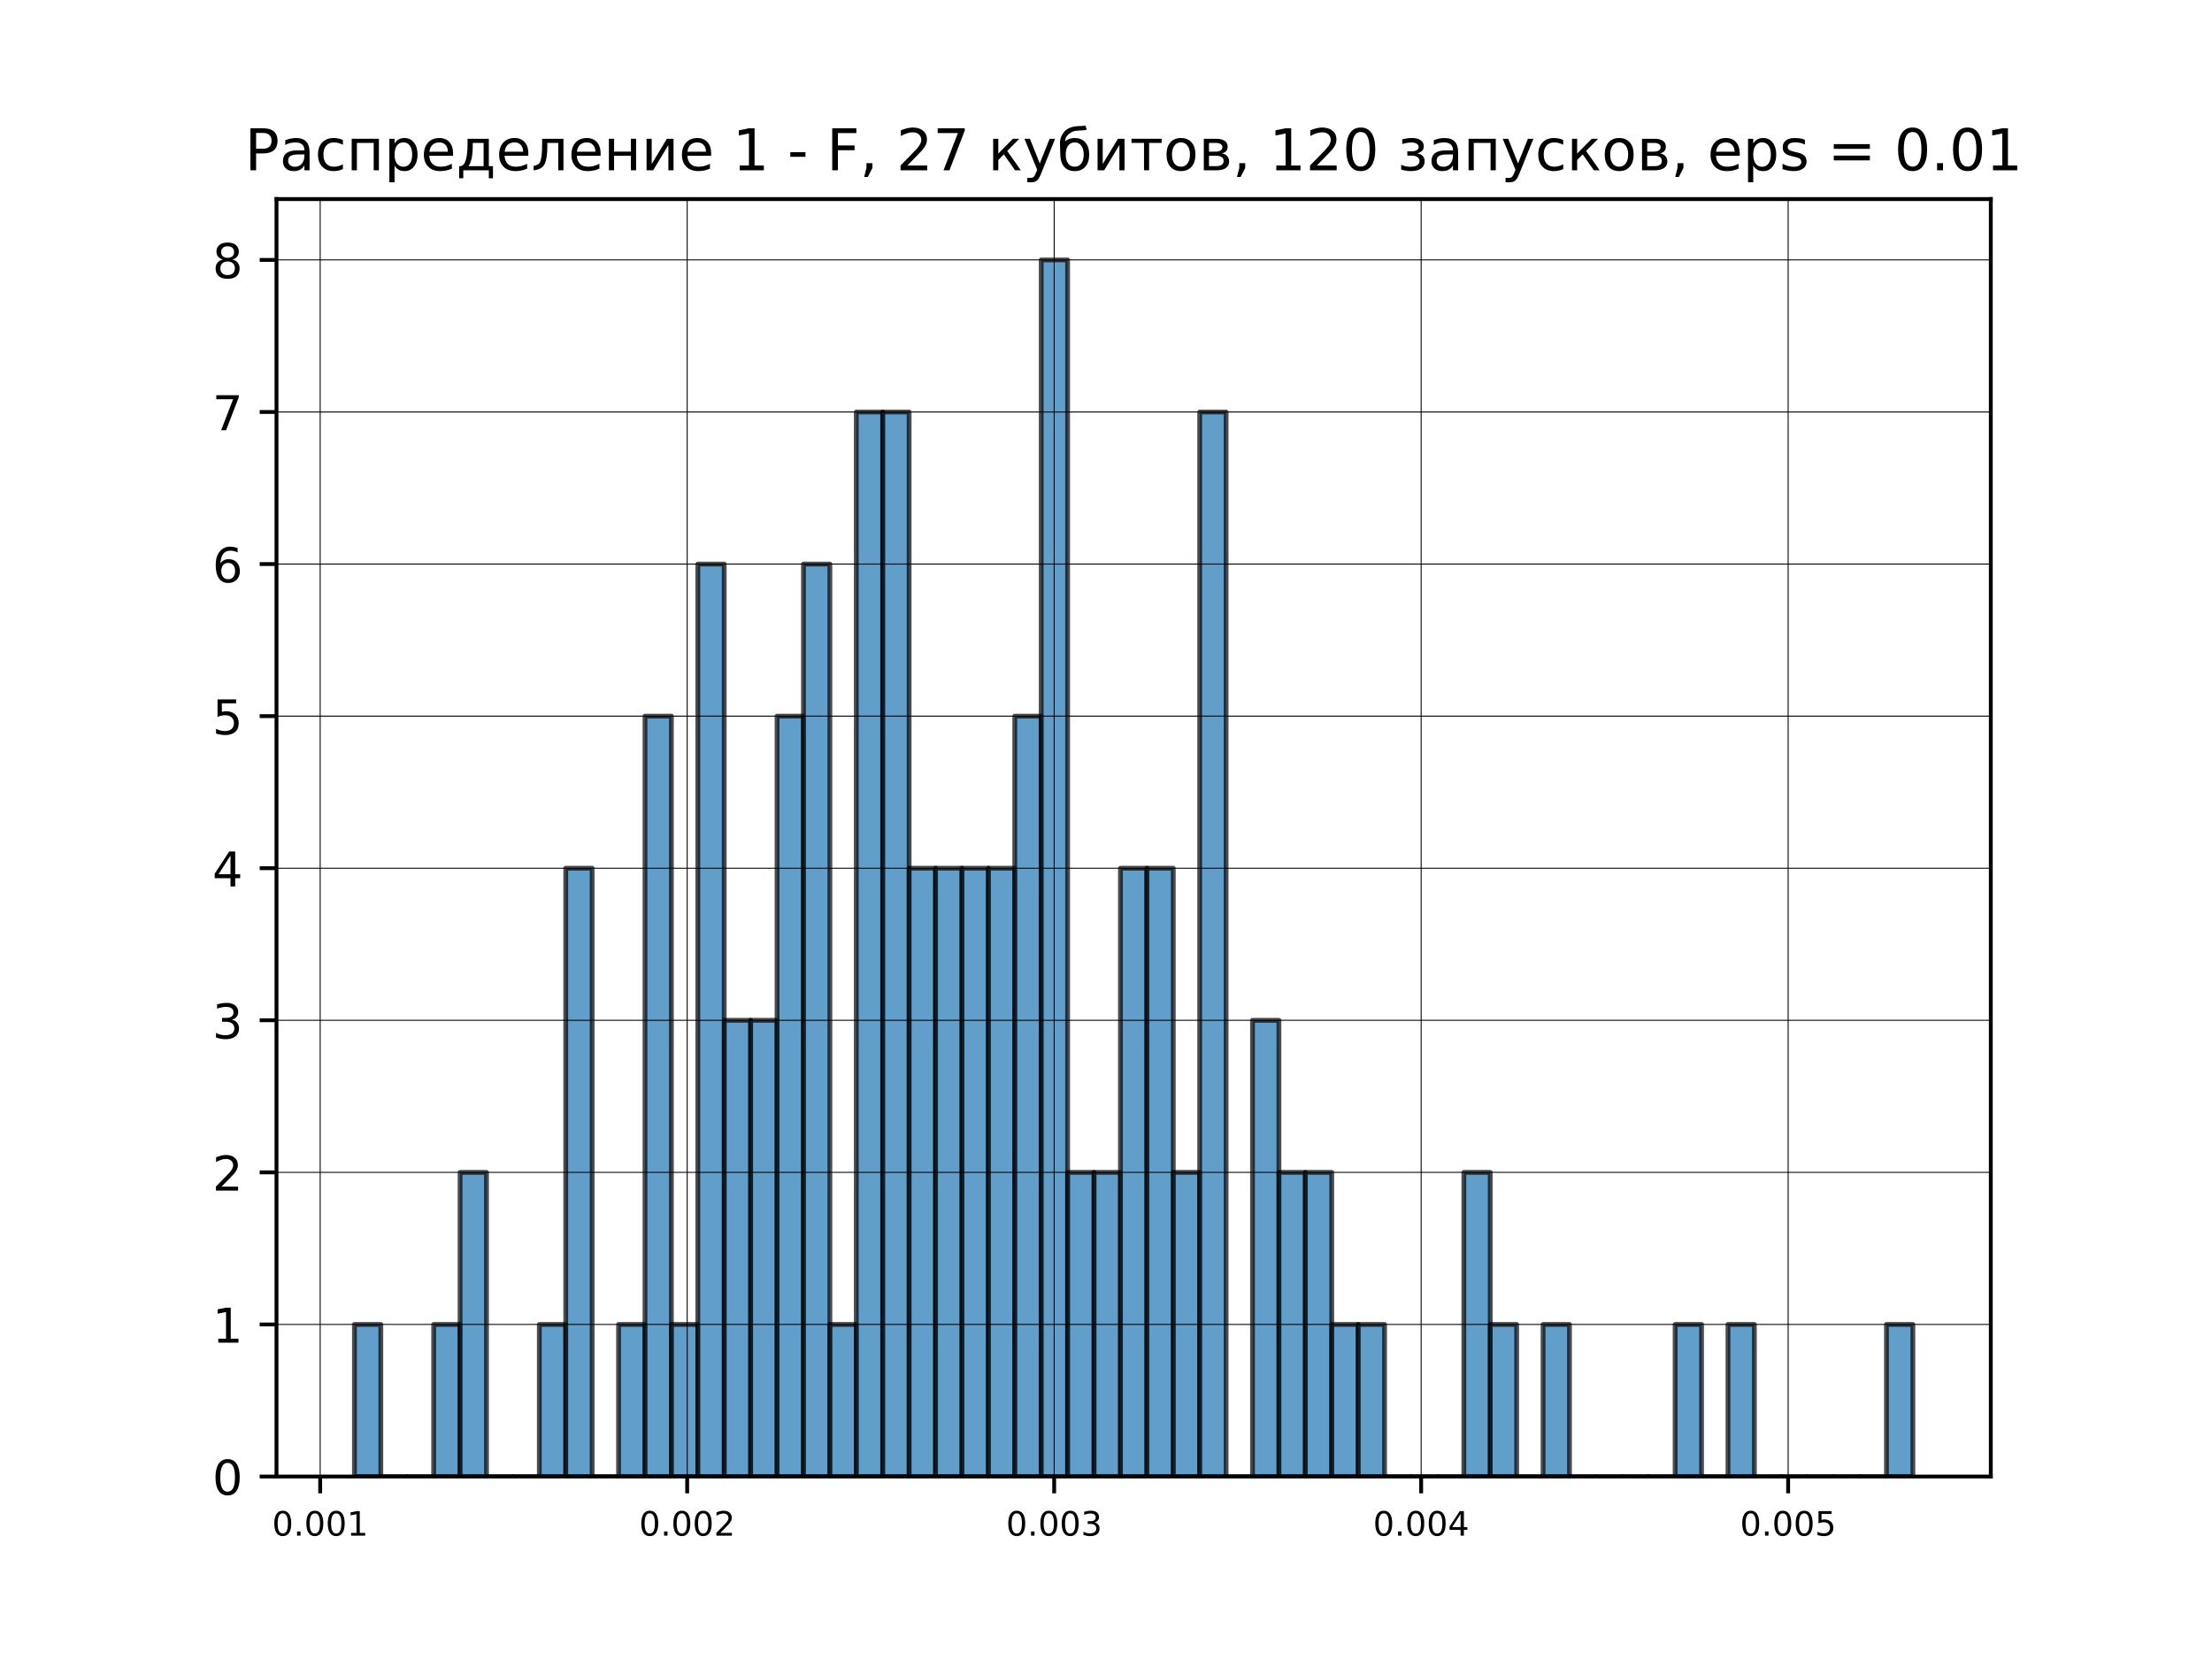 <?xml version="1.0" encoding="utf-8" standalone="no"?>
<!DOCTYPE svg PUBLIC "-//W3C//DTD SVG 1.1//EN"
  "http://www.w3.org/Graphics/SVG/1.1/DTD/svg11.dtd">
<!-- Created with matplotlib (https://matplotlib.org/) -->
<svg height="345.6pt" version="1.1" viewBox="0 0 460.8 345.6" width="460.8pt" xmlns="http://www.w3.org/2000/svg" xmlns:xlink="http://www.w3.org/1999/xlink">
 <defs>
  <style type="text/css">
*{stroke-linecap:butt;stroke-linejoin:round;}
  </style>
 </defs>
 <g id="figure_1">
  <g id="patch_1">
   <path d="M 0 345.6 
L 460.8 345.6 
L 460.8 0 
L 0 0 
z
" style="fill:#ffffff;"/>
  </g>
  <g id="axes_1">
   <g id="patch_2">
    <path d="M 57.6 307.584 
L 414.72 307.584 
L 414.72 41.472 
L 57.6 41.472 
z
" style="fill:#ffffff;"/>
   </g>
   <g id="patch_3">
    <path clip-path="url(#pce31a27c67)" d="M 73.833 307.584 
L 79.335 307.584 
L 79.335 275.904 
L 73.833 275.904 
z
" style="fill:#1f77b4;opacity:0.7;stroke:#000000;stroke-linejoin:miter;"/>
   </g>
   <g id="patch_4">
    <path clip-path="url(#pce31a27c67)" d="M 79.335 307.584 
L 84.838 307.584 
L 84.838 307.584 
L 79.335 307.584 
z
" style="fill:#1f77b4;opacity:0.7;stroke:#000000;stroke-linejoin:miter;"/>
   </g>
   <g id="patch_5">
    <path clip-path="url(#pce31a27c67)" d="M 84.838 307.584 
L 90.341 307.584 
L 90.341 307.584 
L 84.838 307.584 
z
" style="fill:#1f77b4;opacity:0.7;stroke:#000000;stroke-linejoin:miter;"/>
   </g>
   <g id="patch_6">
    <path clip-path="url(#pce31a27c67)" d="M 90.341 307.584 
L 95.843 307.584 
L 95.843 275.904 
L 90.341 275.904 
z
" style="fill:#1f77b4;opacity:0.7;stroke:#000000;stroke-linejoin:miter;"/>
   </g>
   <g id="patch_7">
    <path clip-path="url(#pce31a27c67)" d="M 95.843 307.584 
L 101.346 307.584 
L 101.346 244.224 
L 95.843 244.224 
z
" style="fill:#1f77b4;opacity:0.7;stroke:#000000;stroke-linejoin:miter;"/>
   </g>
   <g id="patch_8">
    <path clip-path="url(#pce31a27c67)" d="M 101.346 307.584 
L 106.848 307.584 
L 106.848 307.584 
L 101.346 307.584 
z
" style="fill:#1f77b4;opacity:0.7;stroke:#000000;stroke-linejoin:miter;"/>
   </g>
   <g id="patch_9">
    <path clip-path="url(#pce31a27c67)" d="M 106.848 307.584 
L 112.351 307.584 
L 112.351 307.584 
L 106.848 307.584 
z
" style="fill:#1f77b4;opacity:0.7;stroke:#000000;stroke-linejoin:miter;"/>
   </g>
   <g id="patch_10">
    <path clip-path="url(#pce31a27c67)" d="M 112.351 307.584 
L 117.854 307.584 
L 117.854 275.904 
L 112.351 275.904 
z
" style="fill:#1f77b4;opacity:0.7;stroke:#000000;stroke-linejoin:miter;"/>
   </g>
   <g id="patch_11">
    <path clip-path="url(#pce31a27c67)" d="M 117.854 307.584 
L 123.356 307.584 
L 123.356 180.864 
L 117.854 180.864 
z
" style="fill:#1f77b4;opacity:0.7;stroke:#000000;stroke-linejoin:miter;"/>
   </g>
   <g id="patch_12">
    <path clip-path="url(#pce31a27c67)" d="M 123.356 307.584 
L 128.859 307.584 
L 128.859 307.584 
L 123.356 307.584 
z
" style="fill:#1f77b4;opacity:0.7;stroke:#000000;stroke-linejoin:miter;"/>
   </g>
   <g id="patch_13">
    <path clip-path="url(#pce31a27c67)" d="M 128.859 307.584 
L 134.362 307.584 
L 134.362 275.904 
L 128.859 275.904 
z
" style="fill:#1f77b4;opacity:0.7;stroke:#000000;stroke-linejoin:miter;"/>
   </g>
   <g id="patch_14">
    <path clip-path="url(#pce31a27c67)" d="M 134.362 307.584 
L 139.864 307.584 
L 139.864 149.184 
L 134.362 149.184 
z
" style="fill:#1f77b4;opacity:0.7;stroke:#000000;stroke-linejoin:miter;"/>
   </g>
   <g id="patch_15">
    <path clip-path="url(#pce31a27c67)" d="M 139.864 307.584 
L 145.367 307.584 
L 145.367 275.904 
L 139.864 275.904 
z
" style="fill:#1f77b4;opacity:0.7;stroke:#000000;stroke-linejoin:miter;"/>
   </g>
   <g id="patch_16">
    <path clip-path="url(#pce31a27c67)" d="M 145.367 307.584 
L 150.869 307.584 
L 150.869 117.504 
L 145.367 117.504 
z
" style="fill:#1f77b4;opacity:0.7;stroke:#000000;stroke-linejoin:miter;"/>
   </g>
   <g id="patch_17">
    <path clip-path="url(#pce31a27c67)" d="M 150.869 307.584 
L 156.372 307.584 
L 156.372 212.544 
L 150.869 212.544 
z
" style="fill:#1f77b4;opacity:0.7;stroke:#000000;stroke-linejoin:miter;"/>
   </g>
   <g id="patch_18">
    <path clip-path="url(#pce31a27c67)" d="M 156.372 307.584 
L 161.875 307.584 
L 161.875 212.544 
L 156.372 212.544 
z
" style="fill:#1f77b4;opacity:0.7;stroke:#000000;stroke-linejoin:miter;"/>
   </g>
   <g id="patch_19">
    <path clip-path="url(#pce31a27c67)" d="M 161.875 307.584 
L 167.377 307.584 
L 167.377 149.184 
L 161.875 149.184 
z
" style="fill:#1f77b4;opacity:0.7;stroke:#000000;stroke-linejoin:miter;"/>
   </g>
   <g id="patch_20">
    <path clip-path="url(#pce31a27c67)" d="M 167.377 307.584 
L 172.88 307.584 
L 172.88 117.504 
L 167.377 117.504 
z
" style="fill:#1f77b4;opacity:0.7;stroke:#000000;stroke-linejoin:miter;"/>
   </g>
   <g id="patch_21">
    <path clip-path="url(#pce31a27c67)" d="M 172.88 307.584 
L 178.382 307.584 
L 178.382 275.904 
L 172.88 275.904 
z
" style="fill:#1f77b4;opacity:0.7;stroke:#000000;stroke-linejoin:miter;"/>
   </g>
   <g id="patch_22">
    <path clip-path="url(#pce31a27c67)" d="M 178.382 307.584 
L 183.885 307.584 
L 183.885 85.824 
L 178.382 85.824 
z
" style="fill:#1f77b4;opacity:0.7;stroke:#000000;stroke-linejoin:miter;"/>
   </g>
   <g id="patch_23">
    <path clip-path="url(#pce31a27c67)" d="M 183.885 307.584 
L 189.388 307.584 
L 189.388 85.824 
L 183.885 85.824 
z
" style="fill:#1f77b4;opacity:0.7;stroke:#000000;stroke-linejoin:miter;"/>
   </g>
   <g id="patch_24">
    <path clip-path="url(#pce31a27c67)" d="M 189.388 307.584 
L 194.89 307.584 
L 194.89 180.864 
L 189.388 180.864 
z
" style="fill:#1f77b4;opacity:0.7;stroke:#000000;stroke-linejoin:miter;"/>
   </g>
   <g id="patch_25">
    <path clip-path="url(#pce31a27c67)" d="M 194.89 307.584 
L 200.393 307.584 
L 200.393 180.864 
L 194.89 180.864 
z
" style="fill:#1f77b4;opacity:0.7;stroke:#000000;stroke-linejoin:miter;"/>
   </g>
   <g id="patch_26">
    <path clip-path="url(#pce31a27c67)" d="M 200.393 307.584 
L 205.896 307.584 
L 205.896 180.864 
L 200.393 180.864 
z
" style="fill:#1f77b4;opacity:0.7;stroke:#000000;stroke-linejoin:miter;"/>
   </g>
   <g id="patch_27">
    <path clip-path="url(#pce31a27c67)" d="M 205.896 307.584 
L 211.398 307.584 
L 211.398 180.864 
L 205.896 180.864 
z
" style="fill:#1f77b4;opacity:0.7;stroke:#000000;stroke-linejoin:miter;"/>
   </g>
   <g id="patch_28">
    <path clip-path="url(#pce31a27c67)" d="M 211.398 307.584 
L 216.901 307.584 
L 216.901 149.184 
L 211.398 149.184 
z
" style="fill:#1f77b4;opacity:0.7;stroke:#000000;stroke-linejoin:miter;"/>
   </g>
   <g id="patch_29">
    <path clip-path="url(#pce31a27c67)" d="M 216.901 307.584 
L 222.403 307.584 
L 222.403 54.144 
L 216.901 54.144 
z
" style="fill:#1f77b4;opacity:0.7;stroke:#000000;stroke-linejoin:miter;"/>
   </g>
   <g id="patch_30">
    <path clip-path="url(#pce31a27c67)" d="M 222.403 307.584 
L 227.906 307.584 
L 227.906 244.224 
L 222.403 244.224 
z
" style="fill:#1f77b4;opacity:0.7;stroke:#000000;stroke-linejoin:miter;"/>
   </g>
   <g id="patch_31">
    <path clip-path="url(#pce31a27c67)" d="M 227.906 307.584 
L 233.409 307.584 
L 233.409 244.224 
L 227.906 244.224 
z
" style="fill:#1f77b4;opacity:0.7;stroke:#000000;stroke-linejoin:miter;"/>
   </g>
   <g id="patch_32">
    <path clip-path="url(#pce31a27c67)" d="M 233.409 307.584 
L 238.911 307.584 
L 238.911 180.864 
L 233.409 180.864 
z
" style="fill:#1f77b4;opacity:0.7;stroke:#000000;stroke-linejoin:miter;"/>
   </g>
   <g id="patch_33">
    <path clip-path="url(#pce31a27c67)" d="M 238.911 307.584 
L 244.414 307.584 
L 244.414 180.864 
L 238.911 180.864 
z
" style="fill:#1f77b4;opacity:0.7;stroke:#000000;stroke-linejoin:miter;"/>
   </g>
   <g id="patch_34">
    <path clip-path="url(#pce31a27c67)" d="M 244.414 307.584 
L 249.917 307.584 
L 249.917 244.224 
L 244.414 244.224 
z
" style="fill:#1f77b4;opacity:0.7;stroke:#000000;stroke-linejoin:miter;"/>
   </g>
   <g id="patch_35">
    <path clip-path="url(#pce31a27c67)" d="M 249.917 307.584 
L 255.419 307.584 
L 255.419 85.824 
L 249.917 85.824 
z
" style="fill:#1f77b4;opacity:0.7;stroke:#000000;stroke-linejoin:miter;"/>
   </g>
   <g id="patch_36">
    <path clip-path="url(#pce31a27c67)" d="M 255.419 307.584 
L 260.922 307.584 
L 260.922 307.584 
L 255.419 307.584 
z
" style="fill:#1f77b4;opacity:0.7;stroke:#000000;stroke-linejoin:miter;"/>
   </g>
   <g id="patch_37">
    <path clip-path="url(#pce31a27c67)" d="M 260.922 307.584 
L 266.424 307.584 
L 266.424 212.544 
L 260.922 212.544 
z
" style="fill:#1f77b4;opacity:0.7;stroke:#000000;stroke-linejoin:miter;"/>
   </g>
   <g id="patch_38">
    <path clip-path="url(#pce31a27c67)" d="M 266.424 307.584 
L 271.927 307.584 
L 271.927 244.224 
L 266.424 244.224 
z
" style="fill:#1f77b4;opacity:0.7;stroke:#000000;stroke-linejoin:miter;"/>
   </g>
   <g id="patch_39">
    <path clip-path="url(#pce31a27c67)" d="M 271.927 307.584 
L 277.43 307.584 
L 277.43 244.224 
L 271.927 244.224 
z
" style="fill:#1f77b4;opacity:0.7;stroke:#000000;stroke-linejoin:miter;"/>
   </g>
   <g id="patch_40">
    <path clip-path="url(#pce31a27c67)" d="M 277.43 307.584 
L 282.932 307.584 
L 282.932 275.904 
L 277.43 275.904 
z
" style="fill:#1f77b4;opacity:0.7;stroke:#000000;stroke-linejoin:miter;"/>
   </g>
   <g id="patch_41">
    <path clip-path="url(#pce31a27c67)" d="M 282.932 307.584 
L 288.435 307.584 
L 288.435 275.904 
L 282.932 275.904 
z
" style="fill:#1f77b4;opacity:0.7;stroke:#000000;stroke-linejoin:miter;"/>
   </g>
   <g id="patch_42">
    <path clip-path="url(#pce31a27c67)" d="M 288.435 307.584 
L 293.938 307.584 
L 293.938 307.584 
L 288.435 307.584 
z
" style="fill:#1f77b4;opacity:0.7;stroke:#000000;stroke-linejoin:miter;"/>
   </g>
   <g id="patch_43">
    <path clip-path="url(#pce31a27c67)" d="M 293.938 307.584 
L 299.44 307.584 
L 299.44 307.584 
L 293.938 307.584 
z
" style="fill:#1f77b4;opacity:0.7;stroke:#000000;stroke-linejoin:miter;"/>
   </g>
   <g id="patch_44">
    <path clip-path="url(#pce31a27c67)" d="M 299.44 307.584 
L 304.943 307.584 
L 304.943 307.584 
L 299.44 307.584 
z
" style="fill:#1f77b4;opacity:0.7;stroke:#000000;stroke-linejoin:miter;"/>
   </g>
   <g id="patch_45">
    <path clip-path="url(#pce31a27c67)" d="M 304.943 307.584 
L 310.445 307.584 
L 310.445 244.224 
L 304.943 244.224 
z
" style="fill:#1f77b4;opacity:0.7;stroke:#000000;stroke-linejoin:miter;"/>
   </g>
   <g id="patch_46">
    <path clip-path="url(#pce31a27c67)" d="M 310.445 307.584 
L 315.948 307.584 
L 315.948 275.904 
L 310.445 275.904 
z
" style="fill:#1f77b4;opacity:0.7;stroke:#000000;stroke-linejoin:miter;"/>
   </g>
   <g id="patch_47">
    <path clip-path="url(#pce31a27c67)" d="M 315.948 307.584 
L 321.451 307.584 
L 321.451 307.584 
L 315.948 307.584 
z
" style="fill:#1f77b4;opacity:0.7;stroke:#000000;stroke-linejoin:miter;"/>
   </g>
   <g id="patch_48">
    <path clip-path="url(#pce31a27c67)" d="M 321.451 307.584 
L 326.953 307.584 
L 326.953 275.904 
L 321.451 275.904 
z
" style="fill:#1f77b4;opacity:0.7;stroke:#000000;stroke-linejoin:miter;"/>
   </g>
   <g id="patch_49">
    <path clip-path="url(#pce31a27c67)" d="M 326.953 307.584 
L 332.456 307.584 
L 332.456 307.584 
L 326.953 307.584 
z
" style="fill:#1f77b4;opacity:0.7;stroke:#000000;stroke-linejoin:miter;"/>
   </g>
   <g id="patch_50">
    <path clip-path="url(#pce31a27c67)" d="M 332.456 307.584 
L 337.958 307.584 
L 337.958 307.584 
L 332.456 307.584 
z
" style="fill:#1f77b4;opacity:0.7;stroke:#000000;stroke-linejoin:miter;"/>
   </g>
   <g id="patch_51">
    <path clip-path="url(#pce31a27c67)" d="M 337.958 307.584 
L 343.461 307.584 
L 343.461 307.584 
L 337.958 307.584 
z
" style="fill:#1f77b4;opacity:0.7;stroke:#000000;stroke-linejoin:miter;"/>
   </g>
   <g id="patch_52">
    <path clip-path="url(#pce31a27c67)" d="M 343.461 307.584 
L 348.964 307.584 
L 348.964 307.584 
L 343.461 307.584 
z
" style="fill:#1f77b4;opacity:0.7;stroke:#000000;stroke-linejoin:miter;"/>
   </g>
   <g id="patch_53">
    <path clip-path="url(#pce31a27c67)" d="M 348.964 307.584 
L 354.466 307.584 
L 354.466 275.904 
L 348.964 275.904 
z
" style="fill:#1f77b4;opacity:0.7;stroke:#000000;stroke-linejoin:miter;"/>
   </g>
   <g id="patch_54">
    <path clip-path="url(#pce31a27c67)" d="M 354.466 307.584 
L 359.969 307.584 
L 359.969 307.584 
L 354.466 307.584 
z
" style="fill:#1f77b4;opacity:0.7;stroke:#000000;stroke-linejoin:miter;"/>
   </g>
   <g id="patch_55">
    <path clip-path="url(#pce31a27c67)" d="M 359.969 307.584 
L 365.472 307.584 
L 365.472 275.904 
L 359.969 275.904 
z
" style="fill:#1f77b4;opacity:0.7;stroke:#000000;stroke-linejoin:miter;"/>
   </g>
   <g id="patch_56">
    <path clip-path="url(#pce31a27c67)" d="M 365.472 307.584 
L 370.974 307.584 
L 370.974 307.584 
L 365.472 307.584 
z
" style="fill:#1f77b4;opacity:0.7;stroke:#000000;stroke-linejoin:miter;"/>
   </g>
   <g id="patch_57">
    <path clip-path="url(#pce31a27c67)" d="M 370.974 307.584 
L 376.477 307.584 
L 376.477 307.584 
L 370.974 307.584 
z
" style="fill:#1f77b4;opacity:0.7;stroke:#000000;stroke-linejoin:miter;"/>
   </g>
   <g id="patch_58">
    <path clip-path="url(#pce31a27c67)" d="M 376.477 307.584 
L 381.979 307.584 
L 381.979 307.584 
L 376.477 307.584 
z
" style="fill:#1f77b4;opacity:0.7;stroke:#000000;stroke-linejoin:miter;"/>
   </g>
   <g id="patch_59">
    <path clip-path="url(#pce31a27c67)" d="M 381.979 307.584 
L 387.482 307.584 
L 387.482 307.584 
L 381.979 307.584 
z
" style="fill:#1f77b4;opacity:0.7;stroke:#000000;stroke-linejoin:miter;"/>
   </g>
   <g id="patch_60">
    <path clip-path="url(#pce31a27c67)" d="M 387.482 307.584 
L 392.985 307.584 
L 392.985 307.584 
L 387.482 307.584 
z
" style="fill:#1f77b4;opacity:0.7;stroke:#000000;stroke-linejoin:miter;"/>
   </g>
   <g id="patch_61">
    <path clip-path="url(#pce31a27c67)" d="M 392.985 307.584 
L 398.487 307.584 
L 398.487 275.904 
L 392.985 275.904 
z
" style="fill:#1f77b4;opacity:0.7;stroke:#000000;stroke-linejoin:miter;"/>
   </g>
   <g id="matplotlib.axis_1">
    <g id="xtick_1">
     <g id="line2d_1">
      <path clip-path="url(#pce31a27c67)" d="M 66.701 307.584 
L 66.701 41.472 
" style="fill:none;stroke:#000000;stroke-linecap:square;stroke-width:0.2;"/>
     </g>
     <g id="line2d_2">
      <defs>
       <path d="M 0 0 
L 0 3.5 
" id="mf8179bef29" style="stroke:#000000;stroke-width:0.8;"/>
      </defs>
      <g>
       <use style="stroke:#000000;stroke-width:0.8;" x="66.701" xlink:href="#mf8179bef29" y="307.584"/>
      </g>
     </g>
     <g id="text_1">
      <!-- 0.001 -->
      <defs>
       <path d="M 31.781 66.406 
Q 24.172 66.406 20.328 58.906 
Q 16.5 51.422 16.5 36.375 
Q 16.5 21.391 20.328 13.891 
Q 24.172 6.391 31.781 6.391 
Q 39.453 6.391 43.281 13.891 
Q 47.125 21.391 47.125 36.375 
Q 47.125 51.422 43.281 58.906 
Q 39.453 66.406 31.781 66.406 
z
M 31.781 74.219 
Q 44.047 74.219 50.516 64.516 
Q 56.984 54.828 56.984 36.375 
Q 56.984 17.969 50.516 8.266 
Q 44.047 -1.422 31.781 -1.422 
Q 19.531 -1.422 13.062 8.266 
Q 6.594 17.969 6.594 36.375 
Q 6.594 54.828 13.062 64.516 
Q 19.531 74.219 31.781 74.219 
z
" id="DejaVuSans-48"/>
       <path d="M 10.688 12.406 
L 21 12.406 
L 21 0 
L 10.688 0 
z
" id="DejaVuSans-46"/>
       <path d="M 12.406 8.297 
L 28.516 8.297 
L 28.516 63.922 
L 10.984 60.406 
L 10.984 69.391 
L 28.422 72.906 
L 38.281 72.906 
L 38.281 8.297 
L 54.391 8.297 
L 54.391 0 
L 12.406 0 
z
" id="DejaVuSans-49"/>
      </defs>
      <g transform="translate(56.682 319.903)scale(0.07 -0.07)">
       <use xlink:href="#DejaVuSans-48"/>
       <use x="63.623" xlink:href="#DejaVuSans-46"/>
       <use x="95.41" xlink:href="#DejaVuSans-48"/>
       <use x="159.033" xlink:href="#DejaVuSans-48"/>
       <use x="222.656" xlink:href="#DejaVuSans-49"/>
      </g>
     </g>
    </g>
    <g id="xtick_2">
     <g id="line2d_3">
      <path clip-path="url(#pce31a27c67)" d="M 143.152 307.584 
L 143.152 41.472 
" style="fill:none;stroke:#000000;stroke-linecap:square;stroke-width:0.2;"/>
     </g>
     <g id="line2d_4">
      <g>
       <use style="stroke:#000000;stroke-width:0.8;" x="143.152" xlink:href="#mf8179bef29" y="307.584"/>
      </g>
     </g>
     <g id="text_2">
      <!-- 0.002 -->
      <defs>
       <path d="M 19.188 8.297 
L 53.609 8.297 
L 53.609 0 
L 7.328 0 
L 7.328 8.297 
Q 12.938 14.109 22.625 23.891 
Q 32.328 33.688 34.812 36.531 
Q 39.547 41.844 41.422 45.531 
Q 43.312 49.219 43.312 52.781 
Q 43.312 58.594 39.234 62.25 
Q 35.156 65.922 28.609 65.922 
Q 23.969 65.922 18.812 64.312 
Q 13.672 62.703 7.812 59.422 
L 7.812 69.391 
Q 13.766 71.781 18.938 73 
Q 24.125 74.219 28.422 74.219 
Q 39.75 74.219 46.484 68.547 
Q 53.219 62.891 53.219 53.422 
Q 53.219 48.922 51.531 44.891 
Q 49.859 40.875 45.406 35.406 
Q 44.188 33.984 37.641 27.219 
Q 31.109 20.453 19.188 8.297 
z
" id="DejaVuSans-50"/>
      </defs>
      <g transform="translate(133.132 319.903)scale(0.07 -0.07)">
       <use xlink:href="#DejaVuSans-48"/>
       <use x="63.623" xlink:href="#DejaVuSans-46"/>
       <use x="95.41" xlink:href="#DejaVuSans-48"/>
       <use x="159.033" xlink:href="#DejaVuSans-48"/>
       <use x="222.656" xlink:href="#DejaVuSans-50"/>
      </g>
     </g>
    </g>
    <g id="xtick_3">
     <g id="line2d_5">
      <path clip-path="url(#pce31a27c67)" d="M 219.603 307.584 
L 219.603 41.472 
" style="fill:none;stroke:#000000;stroke-linecap:square;stroke-width:0.2;"/>
     </g>
     <g id="line2d_6">
      <g>
       <use style="stroke:#000000;stroke-width:0.8;" x="219.603" xlink:href="#mf8179bef29" y="307.584"/>
      </g>
     </g>
     <g id="text_3">
      <!-- 0.003 -->
      <defs>
       <path d="M 40.578 39.312 
Q 47.656 37.797 51.625 33 
Q 55.609 28.219 55.609 21.188 
Q 55.609 10.406 48.188 4.484 
Q 40.766 -1.422 27.094 -1.422 
Q 22.516 -1.422 17.656 -0.516 
Q 12.797 0.391 7.625 2.203 
L 7.625 11.719 
Q 11.719 9.328 16.594 8.109 
Q 21.484 6.891 26.812 6.891 
Q 36.078 6.891 40.938 10.547 
Q 45.797 14.203 45.797 21.188 
Q 45.797 27.641 41.281 31.266 
Q 36.766 34.906 28.719 34.906 
L 20.219 34.906 
L 20.219 43.016 
L 29.109 43.016 
Q 36.375 43.016 40.234 45.922 
Q 44.094 48.828 44.094 54.297 
Q 44.094 59.906 40.109 62.906 
Q 36.141 65.922 28.719 65.922 
Q 24.656 65.922 20.016 65.031 
Q 15.375 64.156 9.812 62.312 
L 9.812 71.094 
Q 15.438 72.656 20.344 73.438 
Q 25.25 74.219 29.594 74.219 
Q 40.828 74.219 47.359 69.109 
Q 53.906 64.016 53.906 55.328 
Q 53.906 49.266 50.438 45.094 
Q 46.969 40.922 40.578 39.312 
z
" id="DejaVuSans-51"/>
      </defs>
      <g transform="translate(209.583 319.903)scale(0.07 -0.07)">
       <use xlink:href="#DejaVuSans-48"/>
       <use x="63.623" xlink:href="#DejaVuSans-46"/>
       <use x="95.41" xlink:href="#DejaVuSans-48"/>
       <use x="159.033" xlink:href="#DejaVuSans-48"/>
       <use x="222.656" xlink:href="#DejaVuSans-51"/>
      </g>
     </g>
    </g>
    <g id="xtick_4">
     <g id="line2d_7">
      <path clip-path="url(#pce31a27c67)" d="M 296.053 307.584 
L 296.053 41.472 
" style="fill:none;stroke:#000000;stroke-linecap:square;stroke-width:0.2;"/>
     </g>
     <g id="line2d_8">
      <g>
       <use style="stroke:#000000;stroke-width:0.8;" x="296.053" xlink:href="#mf8179bef29" y="307.584"/>
      </g>
     </g>
     <g id="text_4">
      <!-- 0.004 -->
      <defs>
       <path d="M 37.797 64.312 
L 12.891 25.391 
L 37.797 25.391 
z
M 35.203 72.906 
L 47.609 72.906 
L 47.609 25.391 
L 58.016 25.391 
L 58.016 17.188 
L 47.609 17.188 
L 47.609 0 
L 37.797 0 
L 37.797 17.188 
L 4.891 17.188 
L 4.891 26.703 
z
" id="DejaVuSans-52"/>
      </defs>
      <g transform="translate(286.034 319.903)scale(0.07 -0.07)">
       <use xlink:href="#DejaVuSans-48"/>
       <use x="63.623" xlink:href="#DejaVuSans-46"/>
       <use x="95.41" xlink:href="#DejaVuSans-48"/>
       <use x="159.033" xlink:href="#DejaVuSans-48"/>
       <use x="222.656" xlink:href="#DejaVuSans-52"/>
      </g>
     </g>
    </g>
    <g id="xtick_5">
     <g id="line2d_9">
      <path clip-path="url(#pce31a27c67)" d="M 372.504 307.584 
L 372.504 41.472 
" style="fill:none;stroke:#000000;stroke-linecap:square;stroke-width:0.2;"/>
     </g>
     <g id="line2d_10">
      <g>
       <use style="stroke:#000000;stroke-width:0.8;" x="372.504" xlink:href="#mf8179bef29" y="307.584"/>
      </g>
     </g>
     <g id="text_5">
      <!-- 0.005 -->
      <defs>
       <path d="M 10.797 72.906 
L 49.516 72.906 
L 49.516 64.594 
L 19.828 64.594 
L 19.828 46.734 
Q 21.969 47.469 24.109 47.828 
Q 26.266 48.188 28.422 48.188 
Q 40.625 48.188 47.75 41.5 
Q 54.891 34.812 54.891 23.391 
Q 54.891 11.625 47.562 5.094 
Q 40.234 -1.422 26.906 -1.422 
Q 22.312 -1.422 17.547 -0.641 
Q 12.797 0.141 7.719 1.703 
L 7.719 11.625 
Q 12.109 9.234 16.797 8.062 
Q 21.484 6.891 26.703 6.891 
Q 35.156 6.891 40.078 11.328 
Q 45.016 15.766 45.016 23.391 
Q 45.016 31 40.078 35.438 
Q 35.156 39.891 26.703 39.891 
Q 22.75 39.891 18.812 39.016 
Q 14.891 38.141 10.797 36.281 
z
" id="DejaVuSans-53"/>
      </defs>
      <g transform="translate(362.484 319.903)scale(0.07 -0.07)">
       <use xlink:href="#DejaVuSans-48"/>
       <use x="63.623" xlink:href="#DejaVuSans-46"/>
       <use x="95.41" xlink:href="#DejaVuSans-48"/>
       <use x="159.033" xlink:href="#DejaVuSans-48"/>
       <use x="222.656" xlink:href="#DejaVuSans-53"/>
      </g>
     </g>
    </g>
   </g>
   <g id="matplotlib.axis_2">
    <g id="ytick_1">
     <g id="line2d_11">
      <path clip-path="url(#pce31a27c67)" d="M 57.6 307.584 
L 414.72 307.584 
" style="fill:none;stroke:#000000;stroke-linecap:square;stroke-width:0.2;"/>
     </g>
     <g id="line2d_12">
      <defs>
       <path d="M 0 0 
L -3.5 0 
" id="m626ce47e91" style="stroke:#000000;stroke-width:0.8;"/>
      </defs>
      <g>
       <use style="stroke:#000000;stroke-width:0.8;" x="57.6" xlink:href="#m626ce47e91" y="307.584"/>
      </g>
     </g>
     <g id="text_6">
      <!-- 0 -->
      <g transform="translate(44.237 311.383)scale(0.1 -0.1)">
       <use xlink:href="#DejaVuSans-48"/>
      </g>
     </g>
    </g>
    <g id="ytick_2">
     <g id="line2d_13">
      <path clip-path="url(#pce31a27c67)" d="M 57.6 275.904 
L 414.72 275.904 
" style="fill:none;stroke:#000000;stroke-linecap:square;stroke-width:0.2;"/>
     </g>
     <g id="line2d_14">
      <g>
       <use style="stroke:#000000;stroke-width:0.8;" x="57.6" xlink:href="#m626ce47e91" y="275.904"/>
      </g>
     </g>
     <g id="text_7">
      <!-- 1 -->
      <g transform="translate(44.237 279.703)scale(0.1 -0.1)">
       <use xlink:href="#DejaVuSans-49"/>
      </g>
     </g>
    </g>
    <g id="ytick_3">
     <g id="line2d_15">
      <path clip-path="url(#pce31a27c67)" d="M 57.6 244.224 
L 414.72 244.224 
" style="fill:none;stroke:#000000;stroke-linecap:square;stroke-width:0.2;"/>
     </g>
     <g id="line2d_16">
      <g>
       <use style="stroke:#000000;stroke-width:0.8;" x="57.6" xlink:href="#m626ce47e91" y="244.224"/>
      </g>
     </g>
     <g id="text_8">
      <!-- 2 -->
      <g transform="translate(44.237 248.023)scale(0.1 -0.1)">
       <use xlink:href="#DejaVuSans-50"/>
      </g>
     </g>
    </g>
    <g id="ytick_4">
     <g id="line2d_17">
      <path clip-path="url(#pce31a27c67)" d="M 57.6 212.544 
L 414.72 212.544 
" style="fill:none;stroke:#000000;stroke-linecap:square;stroke-width:0.2;"/>
     </g>
     <g id="line2d_18">
      <g>
       <use style="stroke:#000000;stroke-width:0.8;" x="57.6" xlink:href="#m626ce47e91" y="212.544"/>
      </g>
     </g>
     <g id="text_9">
      <!-- 3 -->
      <g transform="translate(44.237 216.343)scale(0.1 -0.1)">
       <use xlink:href="#DejaVuSans-51"/>
      </g>
     </g>
    </g>
    <g id="ytick_5">
     <g id="line2d_19">
      <path clip-path="url(#pce31a27c67)" d="M 57.6 180.864 
L 414.72 180.864 
" style="fill:none;stroke:#000000;stroke-linecap:square;stroke-width:0.2;"/>
     </g>
     <g id="line2d_20">
      <g>
       <use style="stroke:#000000;stroke-width:0.8;" x="57.6" xlink:href="#m626ce47e91" y="180.864"/>
      </g>
     </g>
     <g id="text_10">
      <!-- 4 -->
      <g transform="translate(44.237 184.663)scale(0.1 -0.1)">
       <use xlink:href="#DejaVuSans-52"/>
      </g>
     </g>
    </g>
    <g id="ytick_6">
     <g id="line2d_21">
      <path clip-path="url(#pce31a27c67)" d="M 57.6 149.184 
L 414.72 149.184 
" style="fill:none;stroke:#000000;stroke-linecap:square;stroke-width:0.2;"/>
     </g>
     <g id="line2d_22">
      <g>
       <use style="stroke:#000000;stroke-width:0.8;" x="57.6" xlink:href="#m626ce47e91" y="149.184"/>
      </g>
     </g>
     <g id="text_11">
      <!-- 5 -->
      <g transform="translate(44.237 152.983)scale(0.1 -0.1)">
       <use xlink:href="#DejaVuSans-53"/>
      </g>
     </g>
    </g>
    <g id="ytick_7">
     <g id="line2d_23">
      <path clip-path="url(#pce31a27c67)" d="M 57.6 117.504 
L 414.72 117.504 
" style="fill:none;stroke:#000000;stroke-linecap:square;stroke-width:0.2;"/>
     </g>
     <g id="line2d_24">
      <g>
       <use style="stroke:#000000;stroke-width:0.8;" x="57.6" xlink:href="#m626ce47e91" y="117.504"/>
      </g>
     </g>
     <g id="text_12">
      <!-- 6 -->
      <defs>
       <path d="M 33.016 40.375 
Q 26.375 40.375 22.484 35.828 
Q 18.609 31.297 18.609 23.391 
Q 18.609 15.531 22.484 10.953 
Q 26.375 6.391 33.016 6.391 
Q 39.656 6.391 43.531 10.953 
Q 47.406 15.531 47.406 23.391 
Q 47.406 31.297 43.531 35.828 
Q 39.656 40.375 33.016 40.375 
z
M 52.594 71.297 
L 52.594 62.312 
Q 48.875 64.062 45.094 64.984 
Q 41.312 65.922 37.594 65.922 
Q 27.828 65.922 22.672 59.328 
Q 17.531 52.734 16.797 39.406 
Q 19.672 43.656 24.016 45.922 
Q 28.375 48.188 33.594 48.188 
Q 44.578 48.188 50.953 41.516 
Q 57.328 34.859 57.328 23.391 
Q 57.328 12.156 50.688 5.359 
Q 44.047 -1.422 33.016 -1.422 
Q 20.359 -1.422 13.672 8.266 
Q 6.984 17.969 6.984 36.375 
Q 6.984 53.656 15.188 63.938 
Q 23.391 74.219 37.203 74.219 
Q 40.922 74.219 44.703 73.484 
Q 48.484 72.75 52.594 71.297 
z
" id="DejaVuSans-54"/>
      </defs>
      <g transform="translate(44.237 121.303)scale(0.1 -0.1)">
       <use xlink:href="#DejaVuSans-54"/>
      </g>
     </g>
    </g>
    <g id="ytick_8">
     <g id="line2d_25">
      <path clip-path="url(#pce31a27c67)" d="M 57.6 85.824 
L 414.72 85.824 
" style="fill:none;stroke:#000000;stroke-linecap:square;stroke-width:0.2;"/>
     </g>
     <g id="line2d_26">
      <g>
       <use style="stroke:#000000;stroke-width:0.8;" x="57.6" xlink:href="#m626ce47e91" y="85.824"/>
      </g>
     </g>
     <g id="text_13">
      <!-- 7 -->
      <defs>
       <path d="M 8.203 72.906 
L 55.078 72.906 
L 55.078 68.703 
L 28.609 0 
L 18.312 0 
L 43.219 64.594 
L 8.203 64.594 
z
" id="DejaVuSans-55"/>
      </defs>
      <g transform="translate(44.237 89.623)scale(0.1 -0.1)">
       <use xlink:href="#DejaVuSans-55"/>
      </g>
     </g>
    </g>
    <g id="ytick_9">
     <g id="line2d_27">
      <path clip-path="url(#pce31a27c67)" d="M 57.6 54.144 
L 414.72 54.144 
" style="fill:none;stroke:#000000;stroke-linecap:square;stroke-width:0.2;"/>
     </g>
     <g id="line2d_28">
      <g>
       <use style="stroke:#000000;stroke-width:0.8;" x="57.6" xlink:href="#m626ce47e91" y="54.144"/>
      </g>
     </g>
     <g id="text_14">
      <!-- 8 -->
      <defs>
       <path d="M 31.781 34.625 
Q 24.75 34.625 20.719 30.859 
Q 16.703 27.094 16.703 20.516 
Q 16.703 13.922 20.719 10.156 
Q 24.75 6.391 31.781 6.391 
Q 38.812 6.391 42.859 10.172 
Q 46.922 13.969 46.922 20.516 
Q 46.922 27.094 42.891 30.859 
Q 38.875 34.625 31.781 34.625 
z
M 21.922 38.812 
Q 15.578 40.375 12.031 44.719 
Q 8.5 49.078 8.5 55.328 
Q 8.5 64.062 14.719 69.141 
Q 20.953 74.219 31.781 74.219 
Q 42.672 74.219 48.875 69.141 
Q 55.078 64.062 55.078 55.328 
Q 55.078 49.078 51.531 44.719 
Q 48 40.375 41.703 38.812 
Q 48.828 37.156 52.797 32.312 
Q 56.781 27.484 56.781 20.516 
Q 56.781 9.906 50.312 4.234 
Q 43.844 -1.422 31.781 -1.422 
Q 19.734 -1.422 13.25 4.234 
Q 6.781 9.906 6.781 20.516 
Q 6.781 27.484 10.781 32.312 
Q 14.797 37.156 21.922 38.812 
z
M 18.312 54.391 
Q 18.312 48.734 21.844 45.562 
Q 25.391 42.391 31.781 42.391 
Q 38.141 42.391 41.719 45.562 
Q 45.312 48.734 45.312 54.391 
Q 45.312 60.062 41.719 63.234 
Q 38.141 66.406 31.781 66.406 
Q 25.391 66.406 21.844 63.234 
Q 18.312 60.062 18.312 54.391 
z
" id="DejaVuSans-56"/>
      </defs>
      <g transform="translate(44.237 57.943)scale(0.1 -0.1)">
       <use xlink:href="#DejaVuSans-56"/>
      </g>
     </g>
    </g>
   </g>
   <g id="patch_62">
    <path d="M 57.6 307.584 
L 57.6 41.472 
" style="fill:none;stroke:#000000;stroke-linecap:square;stroke-linejoin:miter;stroke-width:0.8;"/>
   </g>
   <g id="patch_63">
    <path d="M 414.72 307.584 
L 414.72 41.472 
" style="fill:none;stroke:#000000;stroke-linecap:square;stroke-linejoin:miter;stroke-width:0.8;"/>
   </g>
   <g id="patch_64">
    <path d="M 57.6 307.584 
L 414.72 307.584 
" style="fill:none;stroke:#000000;stroke-linecap:square;stroke-linejoin:miter;stroke-width:0.8;"/>
   </g>
   <g id="patch_65">
    <path d="M 57.6 41.472 
L 414.72 41.472 
" style="fill:none;stroke:#000000;stroke-linecap:square;stroke-linejoin:miter;stroke-width:0.8;"/>
   </g>
   <g id="text_15">
    <!-- Распределение 1 - F, 27 кубитов, 120 запусков, eps = 0.01 -->
    <defs>
     <path d="M 19.672 64.797 
L 19.672 37.406 
L 32.078 37.406 
Q 38.969 37.406 42.719 40.969 
Q 46.484 44.531 46.484 51.125 
Q 46.484 57.672 42.719 61.234 
Q 38.969 64.797 32.078 64.797 
z
M 9.812 72.906 
L 32.078 72.906 
Q 44.344 72.906 50.609 67.359 
Q 56.891 61.812 56.891 51.125 
Q 56.891 40.328 50.609 34.812 
Q 44.344 29.297 32.078 29.297 
L 19.672 29.297 
L 19.672 0 
L 9.812 0 
z
" id="DejaVuSans-1056"/>
     <path d="M 34.281 27.484 
Q 23.391 27.484 19.188 25 
Q 14.984 22.516 14.984 16.5 
Q 14.984 11.719 18.141 8.906 
Q 21.297 6.109 26.703 6.109 
Q 34.188 6.109 38.703 11.406 
Q 43.219 16.703 43.219 25.484 
L 43.219 27.484 
z
M 52.203 31.203 
L 52.203 0 
L 43.219 0 
L 43.219 8.297 
Q 40.141 3.328 35.547 0.953 
Q 30.953 -1.422 24.312 -1.422 
Q 15.922 -1.422 10.953 3.297 
Q 6 8.016 6 15.922 
Q 6 25.141 12.172 29.828 
Q 18.359 34.516 30.609 34.516 
L 43.219 34.516 
L 43.219 35.406 
Q 43.219 41.609 39.141 45 
Q 35.062 48.391 27.688 48.391 
Q 23 48.391 18.547 47.266 
Q 14.109 46.141 10.016 43.891 
L 10.016 52.203 
Q 14.938 54.109 19.578 55.047 
Q 24.219 56 28.609 56 
Q 40.484 56 46.344 49.844 
Q 52.203 43.703 52.203 31.203 
z
" id="DejaVuSans-1072"/>
     <path d="M 48.781 52.594 
L 48.781 44.188 
Q 44.969 46.297 41.141 47.344 
Q 37.312 48.391 33.406 48.391 
Q 24.656 48.391 19.812 42.844 
Q 14.984 37.312 14.984 27.297 
Q 14.984 17.281 19.812 11.734 
Q 24.656 6.203 33.406 6.203 
Q 37.312 6.203 41.141 7.25 
Q 44.969 8.297 48.781 10.406 
L 48.781 2.094 
Q 45.016 0.344 40.984 -0.531 
Q 36.969 -1.422 32.422 -1.422 
Q 20.062 -1.422 12.781 6.344 
Q 5.516 14.109 5.516 27.297 
Q 5.516 40.672 12.859 48.328 
Q 20.219 56 33.016 56 
Q 37.156 56 41.109 55.141 
Q 45.062 54.297 48.781 52.594 
z
" id="DejaVuSans-1089"/>
     <path d="M 56.297 54.688 
L 56.297 0 
L 47.266 0 
L 47.266 47.516 
L 18.109 47.516 
L 18.109 0 
L 9.078 0 
L 9.078 54.688 
z
" id="DejaVuSans-1087"/>
     <path d="M 18.109 8.203 
L 18.109 -20.797 
L 9.078 -20.797 
L 9.078 54.688 
L 18.109 54.688 
L 18.109 46.391 
Q 20.953 51.266 25.266 53.625 
Q 29.594 56 35.594 56 
Q 45.562 56 51.781 48.094 
Q 58.016 40.188 58.016 27.297 
Q 58.016 14.406 51.781 6.484 
Q 45.562 -1.422 35.594 -1.422 
Q 29.594 -1.422 25.266 0.953 
Q 20.953 3.328 18.109 8.203 
z
M 48.688 27.297 
Q 48.688 37.203 44.609 42.844 
Q 40.531 48.484 33.406 48.484 
Q 26.266 48.484 22.188 42.844 
Q 18.109 37.203 18.109 27.297 
Q 18.109 17.391 22.188 11.75 
Q 26.266 6.109 33.406 6.109 
Q 40.531 6.109 44.609 11.75 
Q 48.688 17.391 48.688 27.297 
z
" id="DejaVuSans-1088"/>
     <path d="M 56.203 29.594 
L 56.203 25.203 
L 14.891 25.203 
Q 15.484 15.922 20.484 11.062 
Q 25.484 6.203 34.422 6.203 
Q 39.594 6.203 44.453 7.469 
Q 49.312 8.734 54.109 11.281 
L 54.109 2.781 
Q 49.266 0.734 44.188 -0.344 
Q 39.109 -1.422 33.891 -1.422 
Q 20.797 -1.422 13.156 6.188 
Q 5.516 13.812 5.516 26.812 
Q 5.516 40.234 12.766 48.109 
Q 20.016 56 32.328 56 
Q 43.359 56 49.781 48.891 
Q 56.203 41.797 56.203 29.594 
z
M 47.219 32.234 
Q 47.125 39.594 43.094 43.984 
Q 39.062 48.391 32.422 48.391 
Q 24.906 48.391 20.391 44.141 
Q 15.875 39.891 15.188 32.172 
z
" id="DejaVuSans-1077"/>
     <path d="M 21.625 7.172 
L 47.703 7.172 
L 47.703 47.516 
L 28.812 47.516 
L 28.812 40.672 
Q 28.812 20.562 23.047 9.812 
z
M 8.594 7.172 
Q 13.031 9.125 14.984 13.281 
Q 19.781 23.578 19.781 44.344 
L 19.781 54.688 
L 56.734 54.688 
L 56.734 7.172 
L 63.922 7.172 
L 63.922 -13.812 
L 56.734 -13.812 
L 56.734 0 
L 12.406 0 
L 12.406 -13.812 
L 5.219 -13.812 
L 5.219 7.172 
z
" id="DejaVuSans-1076"/>
     <path d="M 3.719 0 
L 3.719 7.469 
Q 12.594 8.844 15.328 14.984 
Q 18.656 23.641 18.656 45.75 
L 18.656 54.688 
L 55.609 54.688 
L 55.609 0 
L 46.625 0 
L 46.625 47.516 
L 27.641 47.516 
L 27.641 42.094 
Q 27.641 21 23.344 11.531 
Q 18.75 1.422 3.719 0 
z
" id="DejaVuSans-1083"/>
     <path d="M 9.078 54.688 
L 18.109 54.688 
L 18.109 32.375 
L 47.266 32.375 
L 47.266 54.688 
L 56.297 54.688 
L 56.297 0 
L 47.266 0 
L 47.266 25.203 
L 18.109 25.203 
L 18.109 0 
L 9.078 0 
z
" id="DejaVuSans-1085"/>
     <path d="M 55.906 54.688 
L 55.906 0 
L 46.969 0 
L 46.969 43.891 
L 20.609 0 
L 9.078 0 
L 9.078 54.688 
L 18.016 54.688 
L 18.016 10.891 
L 44.344 54.688 
z
" id="DejaVuSans-1080"/>
     <path id="DejaVuSans-32"/>
     <path d="M 4.891 31.391 
L 31.203 31.391 
L 31.203 23.391 
L 4.891 23.391 
z
" id="DejaVuSans-45"/>
     <path d="M 9.812 72.906 
L 51.703 72.906 
L 51.703 64.594 
L 19.672 64.594 
L 19.672 43.109 
L 48.578 43.109 
L 48.578 34.812 
L 19.672 34.812 
L 19.672 0 
L 9.812 0 
z
" id="DejaVuSans-70"/>
     <path d="M 11.719 12.406 
L 22.016 12.406 
L 22.016 4 
L 14.016 -11.625 
L 7.719 -11.625 
L 11.719 4 
z
" id="DejaVuSans-44"/>
     <path d="M 9.078 54.688 
L 18.016 54.688 
L 18.016 29 
L 43.359 54.688 
L 54.391 54.688 
L 33.5 33.547 
L 57.078 0 
L 47.016 0 
L 27.641 27.594 
L 18.016 17.828 
L 18.016 0 
L 9.078 0 
z
" id="DejaVuSans-1082"/>
     <path d="M 32.172 -5.078 
Q 28.375 -14.844 24.75 -17.812 
Q 21.141 -20.797 15.094 -20.797 
L 7.906 -20.797 
L 7.906 -13.281 
L 13.188 -13.281 
Q 16.891 -13.281 18.938 -11.516 
Q 21 -9.766 23.484 -3.219 
L 25.094 0.875 
L 2.984 54.688 
L 12.5 54.688 
L 29.594 11.922 
L 46.688 54.688 
L 56.203 54.688 
z
" id="DejaVuSans-1091"/>
     <path d="M 31.109 56 
Q 42.828 56 49.516 48.375 
Q 56.203 40.766 56.203 27.297 
Q 56.203 13.875 49.516 6.219 
Q 42.828 -1.422 31.109 -1.422 
Q 19.344 -1.422 12.844 6 
Q 6.344 13.422 6 27.297 
L 5.719 38.484 
Q 5.469 44.281 5.469 46.297 
Q 5.469 54.109 8.297 59.859 
Q 12.75 68.891 20.438 72.797 
Q 28.125 76.703 41.016 76.812 
Q 46.969 76.859 49.609 77.688 
L 52.094 70.562 
Q 49.703 69.578 47.516 69.531 
L 35.297 68.703 
Q 29.156 68.266 25.438 66.109 
Q 15.719 60.406 14.797 52.938 
L 14.453 50.203 
Q 20.797 56 31.109 56 
z
M 31.109 48.391 
Q 23.875 48.391 19.672 42.75 
Q 15.484 37.109 15.484 27.297 
Q 15.484 17.484 19.656 11.844 
Q 23.828 6.203 31.109 6.203 
Q 38.281 6.203 42.484 11.859 
Q 46.688 17.531 46.688 27.297 
Q 46.688 37.016 42.484 42.703 
Q 38.281 48.391 31.109 48.391 
z
" id="DejaVuSans-1073"/>
     <path d="M 2.938 54.688 
L 55.328 54.688 
L 55.328 47.516 
L 33.547 47.516 
L 33.547 0 
L 24.703 0 
L 24.703 47.516 
L 2.938 47.516 
z
" id="DejaVuSans-1090"/>
     <path d="M 30.609 48.391 
Q 23.391 48.391 19.188 42.75 
Q 14.984 37.109 14.984 27.297 
Q 14.984 17.484 19.156 11.844 
Q 23.344 6.203 30.609 6.203 
Q 37.797 6.203 41.984 11.859 
Q 46.188 17.531 46.188 27.297 
Q 46.188 37.016 41.984 42.703 
Q 37.797 48.391 30.609 48.391 
z
M 30.609 56 
Q 42.328 56 49.016 48.375 
Q 55.719 40.766 55.719 27.297 
Q 55.719 13.875 49.016 6.219 
Q 42.328 -1.422 30.609 -1.422 
Q 18.844 -1.422 12.172 6.219 
Q 5.516 13.875 5.516 27.297 
Q 5.516 40.766 12.172 48.375 
Q 18.844 56 30.609 56 
z
" id="DejaVuSans-1086"/>
     <path d="M 18.062 25.203 
L 18.062 7.172 
L 30.859 7.172 
Q 37.016 7.172 40.234 9.484 
Q 43.453 11.812 43.453 16.219 
Q 43.453 20.609 40.234 22.906 
Q 37.016 25.203 30.859 25.203 
z
M 18.062 47.516 
L 18.062 32.375 
L 29.891 32.375 
Q 34.969 32.375 38.188 34.391 
Q 41.406 36.422 41.406 40.047 
Q 41.406 43.656 38.188 45.578 
Q 34.969 47.516 29.891 47.516 
z
M 9.078 54.688 
L 30.469 54.688 
Q 40.094 54.688 45.266 51.172 
Q 50.438 47.656 50.438 41.156 
Q 50.438 36.141 47.797 33.172 
Q 45.172 30.219 39.984 29.5 
Q 46.188 28.328 49.609 24.609 
Q 53.031 20.906 53.031 15.328 
Q 53.031 8.016 47.391 4 
Q 41.75 0 31.297 0 
L 9.078 0 
z
" id="DejaVuSans-1074"/>
     <path d="M 34.469 29.5 
Q 40.531 28.328 43.891 24.75 
Q 47.266 21.188 47.266 15.922 
Q 47.266 7.469 40.969 3.016 
Q 34.672 -1.422 23.047 -1.422 
Q 19.141 -1.422 15.016 -0.734 
Q 10.891 -0.047 6.5 1.312 
L 6.5 9.672 
Q 9.969 7.859 14.109 6.953 
Q 18.266 6.062 22.797 6.062 
Q 30.172 6.062 34.297 8.797 
Q 38.422 11.531 38.422 15.922 
Q 38.422 20.219 34.766 22.828 
Q 31.109 25.438 24.422 25.438 
L 17.188 25.438 
L 17.188 32.859 
L 24.75 32.859 
Q 30.422 32.859 33.719 35.031 
Q 37.016 37.203 37.016 40.625 
Q 37.016 43.75 33.609 46 
Q 30.219 48.25 24.422 48.25 
Q 20.953 48.25 17.016 47.609 
Q 13.094 46.969 8.344 45.562 
L 8.344 53.719 
Q 13.141 54.891 17.281 55.469 
Q 21.438 56.062 25.141 56.062 
Q 34.719 56.062 40.25 52.219 
Q 45.797 48.391 45.797 41.5 
Q 45.797 36.969 42.859 33.812 
Q 39.938 30.672 34.469 29.5 
z
" id="DejaVuSans-1079"/>
     <path d="M 56.203 29.594 
L 56.203 25.203 
L 14.891 25.203 
Q 15.484 15.922 20.484 11.062 
Q 25.484 6.203 34.422 6.203 
Q 39.594 6.203 44.453 7.469 
Q 49.312 8.734 54.109 11.281 
L 54.109 2.781 
Q 49.266 0.734 44.188 -0.344 
Q 39.109 -1.422 33.891 -1.422 
Q 20.797 -1.422 13.156 6.188 
Q 5.516 13.812 5.516 26.812 
Q 5.516 40.234 12.766 48.109 
Q 20.016 56 32.328 56 
Q 43.359 56 49.781 48.891 
Q 56.203 41.797 56.203 29.594 
z
M 47.219 32.234 
Q 47.125 39.594 43.094 43.984 
Q 39.062 48.391 32.422 48.391 
Q 24.906 48.391 20.391 44.141 
Q 15.875 39.891 15.188 32.172 
z
" id="DejaVuSans-101"/>
     <path d="M 18.109 8.203 
L 18.109 -20.797 
L 9.078 -20.797 
L 9.078 54.688 
L 18.109 54.688 
L 18.109 46.391 
Q 20.953 51.266 25.266 53.625 
Q 29.594 56 35.594 56 
Q 45.562 56 51.781 48.094 
Q 58.016 40.188 58.016 27.297 
Q 58.016 14.406 51.781 6.484 
Q 45.562 -1.422 35.594 -1.422 
Q 29.594 -1.422 25.266 0.953 
Q 20.953 3.328 18.109 8.203 
z
M 48.688 27.297 
Q 48.688 37.203 44.609 42.844 
Q 40.531 48.484 33.406 48.484 
Q 26.266 48.484 22.188 42.844 
Q 18.109 37.203 18.109 27.297 
Q 18.109 17.391 22.188 11.75 
Q 26.266 6.109 33.406 6.109 
Q 40.531 6.109 44.609 11.75 
Q 48.688 17.391 48.688 27.297 
z
" id="DejaVuSans-112"/>
     <path d="M 44.281 53.078 
L 44.281 44.578 
Q 40.484 46.531 36.375 47.5 
Q 32.281 48.484 27.875 48.484 
Q 21.188 48.484 17.844 46.438 
Q 14.5 44.391 14.5 40.281 
Q 14.5 37.156 16.891 35.375 
Q 19.281 33.594 26.516 31.984 
L 29.594 31.297 
Q 39.156 29.25 43.188 25.516 
Q 47.219 21.781 47.219 15.094 
Q 47.219 7.469 41.188 3.016 
Q 35.156 -1.422 24.609 -1.422 
Q 20.219 -1.422 15.453 -0.562 
Q 10.688 0.297 5.422 2 
L 5.422 11.281 
Q 10.406 8.688 15.234 7.391 
Q 20.062 6.109 24.812 6.109 
Q 31.156 6.109 34.562 8.281 
Q 37.984 10.453 37.984 14.406 
Q 37.984 18.062 35.516 20.016 
Q 33.062 21.969 24.703 23.781 
L 21.578 24.516 
Q 13.234 26.266 9.516 29.906 
Q 5.812 33.547 5.812 39.891 
Q 5.812 47.609 11.281 51.797 
Q 16.75 56 26.812 56 
Q 31.781 56 36.172 55.266 
Q 40.578 54.547 44.281 53.078 
z
" id="DejaVuSans-115"/>
     <path d="M 10.594 45.406 
L 73.188 45.406 
L 73.188 37.203 
L 10.594 37.203 
z
M 10.594 25.484 
L 73.188 25.484 
L 73.188 17.188 
L 10.594 17.188 
z
" id="DejaVuSans-61"/>
    </defs>
    <g transform="translate(50.989 35.472)scale(0.12 -0.12)">
     <use xlink:href="#DejaVuSans-1056"/>
     <use x="60.303" xlink:href="#DejaVuSans-1072"/>
     <use x="121.582" xlink:href="#DejaVuSans-1089"/>
     <use x="176.562" xlink:href="#DejaVuSans-1087"/>
     <use x="241.943" xlink:href="#DejaVuSans-1088"/>
     <use x="305.42" xlink:href="#DejaVuSans-1077"/>
     <use x="366.943" xlink:href="#DejaVuSans-1076"/>
     <use x="436.084" xlink:href="#DejaVuSans-1077"/>
     <use x="497.607" xlink:href="#DejaVuSans-1083"/>
     <use x="561.523" xlink:href="#DejaVuSans-1077"/>
     <use x="623.047" xlink:href="#DejaVuSans-1085"/>
     <use x="688.428" xlink:href="#DejaVuSans-1080"/>
     <use x="753.418" xlink:href="#DejaVuSans-1077"/>
     <use x="814.941" xlink:href="#DejaVuSans-32"/>
     <use x="846.729" xlink:href="#DejaVuSans-49"/>
     <use x="910.352" xlink:href="#DejaVuSans-32"/>
     <use x="942.139" xlink:href="#DejaVuSans-45"/>
     <use x="978.223" xlink:href="#DejaVuSans-32"/>
     <use x="1010.01" xlink:href="#DejaVuSans-70"/>
     <use x="1067.529" xlink:href="#DejaVuSans-44"/>
     <use x="1099.316" xlink:href="#DejaVuSans-32"/>
     <use x="1131.104" xlink:href="#DejaVuSans-50"/>
     <use x="1194.727" xlink:href="#DejaVuSans-55"/>
     <use x="1258.35" xlink:href="#DejaVuSans-32"/>
     <use x="1290.137" xlink:href="#DejaVuSans-1082"/>
     <use x="1350.537" xlink:href="#DejaVuSans-1091"/>
     <use x="1409.717" xlink:href="#DejaVuSans-1073"/>
     <use x="1471.387" xlink:href="#DejaVuSans-1080"/>
     <use x="1536.377" xlink:href="#DejaVuSans-1090"/>
     <use x="1594.629" xlink:href="#DejaVuSans-1086"/>
     <use x="1655.811" xlink:href="#DejaVuSans-1074"/>
     <use x="1714.746" xlink:href="#DejaVuSans-44"/>
     <use x="1746.533" xlink:href="#DejaVuSans-32"/>
     <use x="1778.32" xlink:href="#DejaVuSans-49"/>
     <use x="1841.943" xlink:href="#DejaVuSans-50"/>
     <use x="1905.566" xlink:href="#DejaVuSans-48"/>
     <use x="1969.189" xlink:href="#DejaVuSans-32"/>
     <use x="2000.977" xlink:href="#DejaVuSans-1079"/>
     <use x="2054.15" xlink:href="#DejaVuSans-1072"/>
     <use x="2115.43" xlink:href="#DejaVuSans-1087"/>
     <use x="2180.811" xlink:href="#DejaVuSans-1091"/>
     <use x="2239.99" xlink:href="#DejaVuSans-1089"/>
     <use x="2294.971" xlink:href="#DejaVuSans-1082"/>
     <use x="2355.371" xlink:href="#DejaVuSans-1086"/>
     <use x="2416.553" xlink:href="#DejaVuSans-1074"/>
     <use x="2475.488" xlink:href="#DejaVuSans-44"/>
     <use x="2507.275" xlink:href="#DejaVuSans-32"/>
     <use x="2539.062" xlink:href="#DejaVuSans-101"/>
     <use x="2600.586" xlink:href="#DejaVuSans-112"/>
     <use x="2664.062" xlink:href="#DejaVuSans-115"/>
     <use x="2716.162" xlink:href="#DejaVuSans-32"/>
     <use x="2747.949" xlink:href="#DejaVuSans-61"/>
     <use x="2831.738" xlink:href="#DejaVuSans-32"/>
     <use x="2863.525" xlink:href="#DejaVuSans-48"/>
     <use x="2927.148" xlink:href="#DejaVuSans-46"/>
     <use x="2958.936" xlink:href="#DejaVuSans-48"/>
     <use x="3022.559" xlink:href="#DejaVuSans-49"/>
    </g>
   </g>
  </g>
 </g>
 <defs>
  <clipPath id="pce31a27c67">
   <rect height="266.112" width="357.12" x="57.6" y="41.472"/>
  </clipPath>
 </defs>
</svg>
